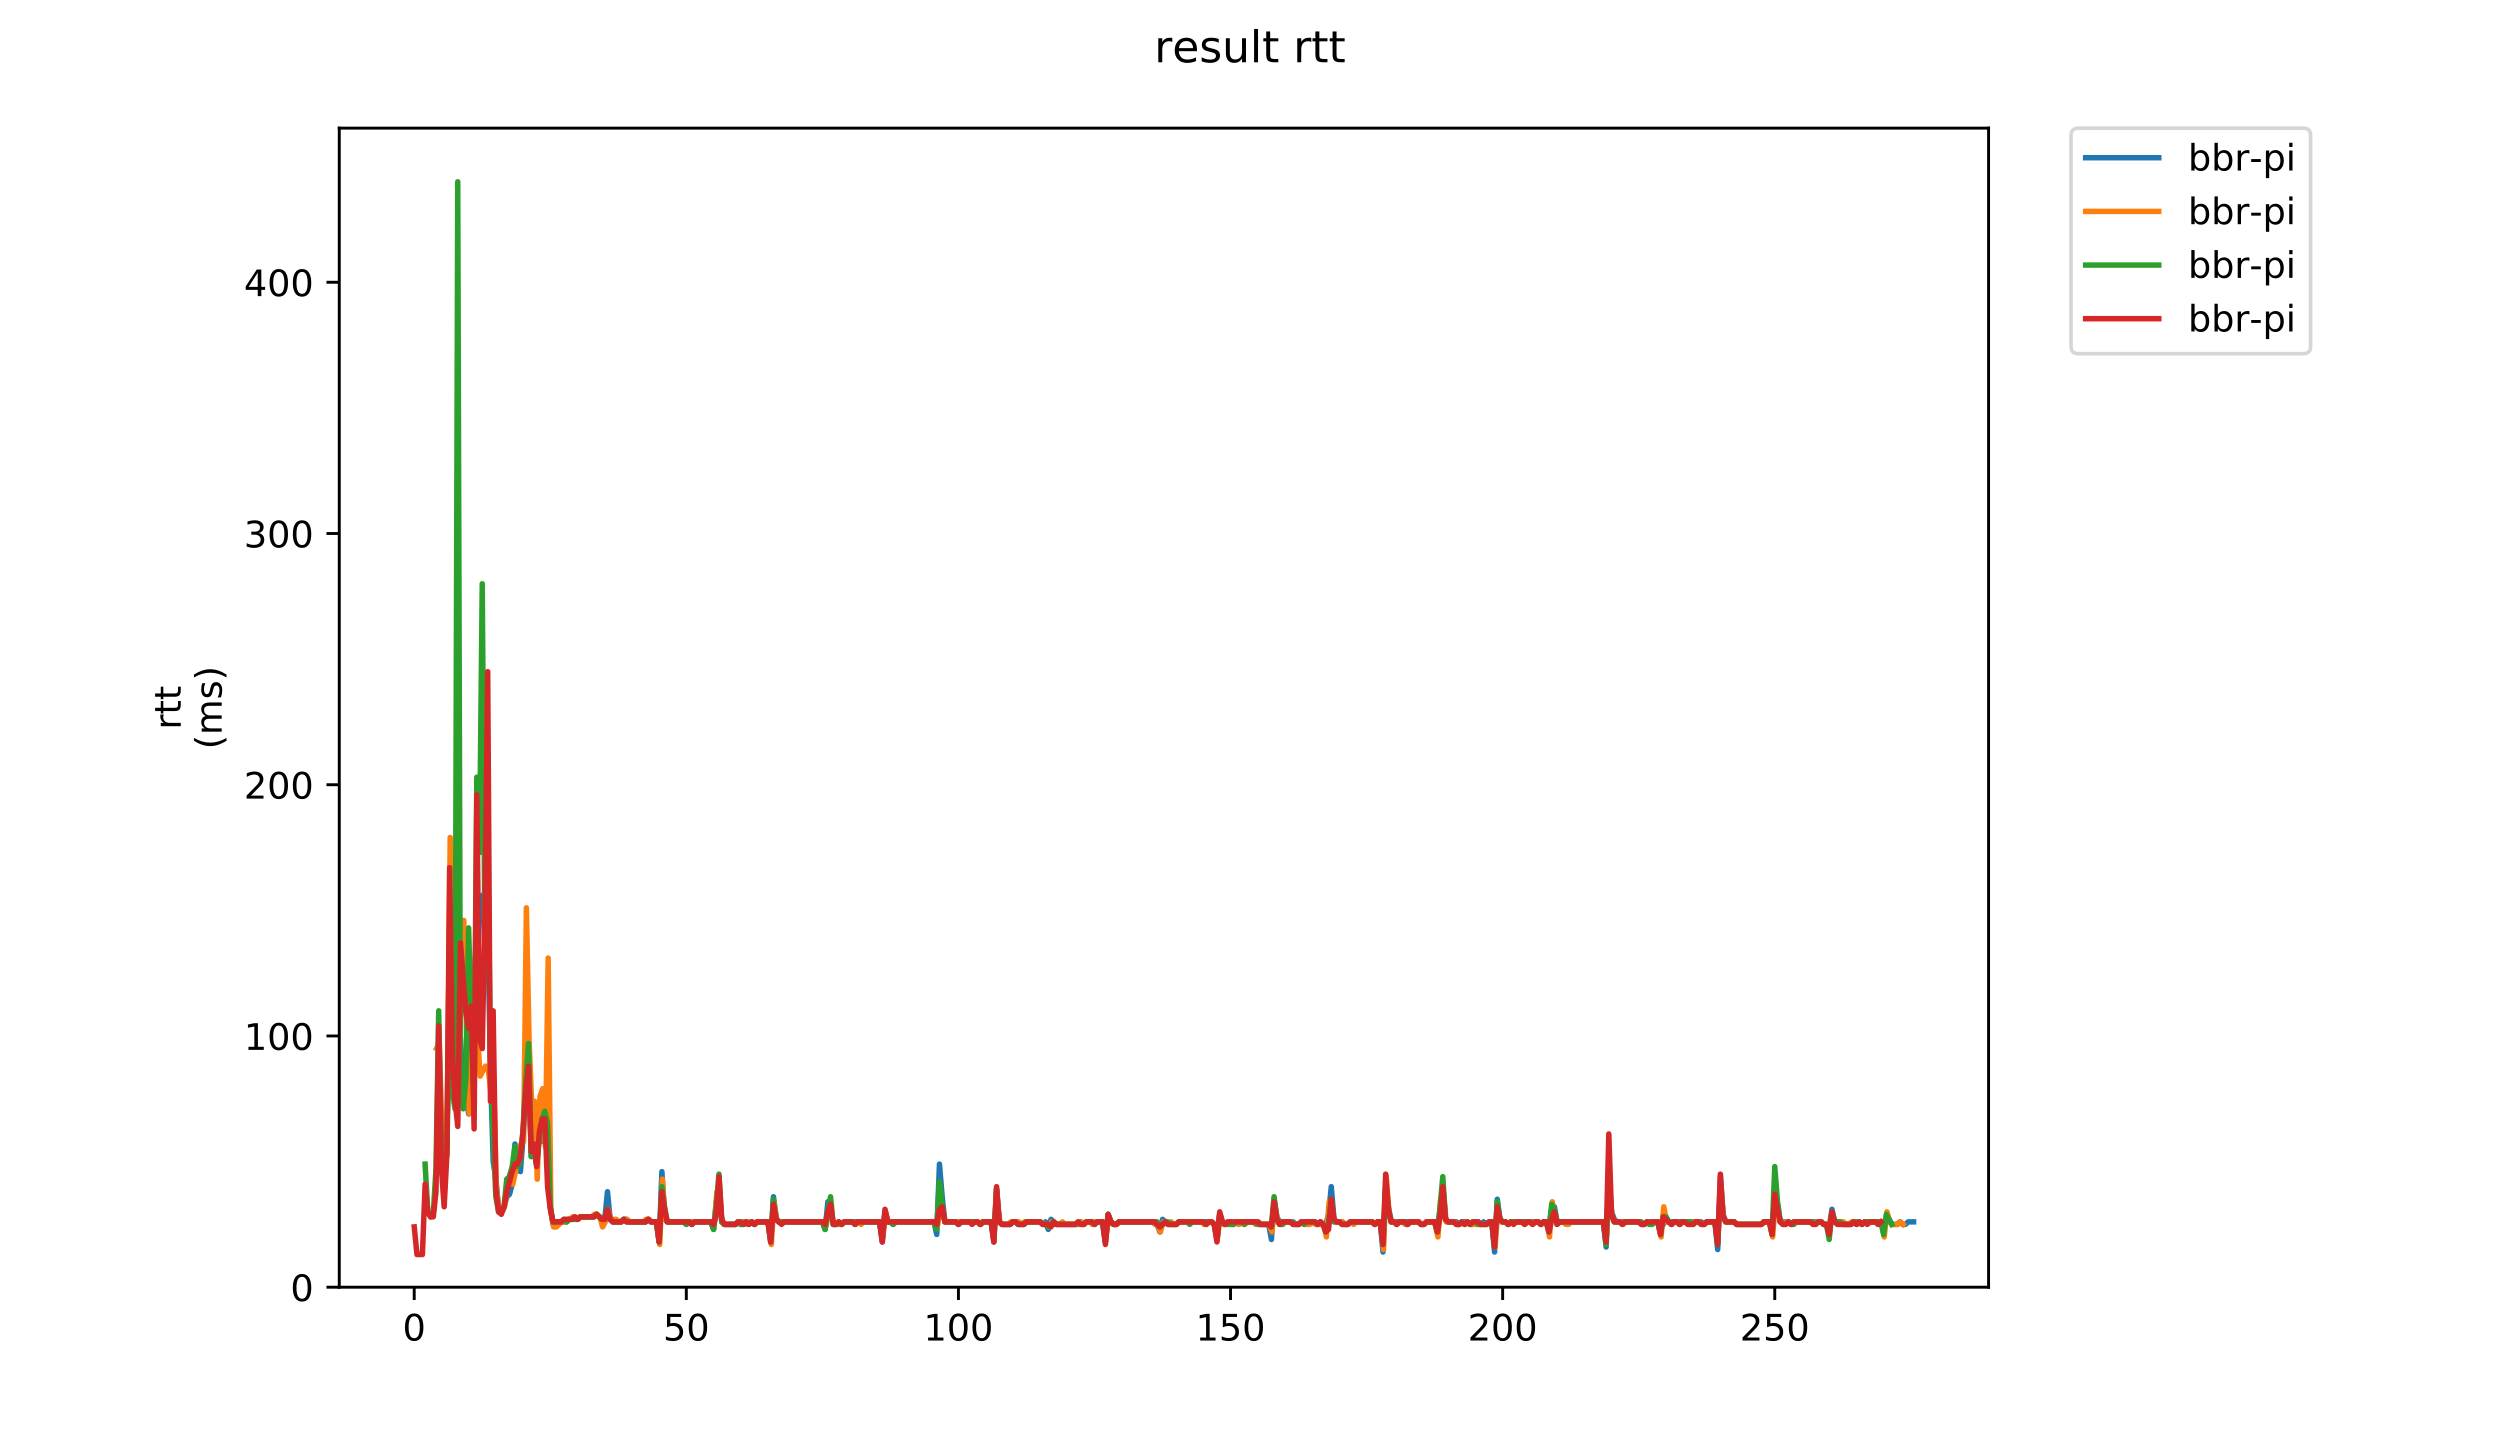 <?xml version="1.0" encoding="utf-8" standalone="no"?>
<!DOCTYPE svg PUBLIC "-//W3C//DTD SVG 1.1//EN"
  "http://www.w3.org/Graphics/SVG/1.1/DTD/svg11.dtd">
<!-- Created with matplotlib (https://matplotlib.org/) -->
<svg height="396pt" version="1.1" viewBox="0 0 684 396" width="684pt" xmlns="http://www.w3.org/2000/svg" xmlns:xlink="http://www.w3.org/1999/xlink">
 <defs>
  <style type="text/css">
*{stroke-linecap:butt;stroke-linejoin:round;}
  </style>
 </defs>
 <g id="figure_1">
  <g id="patch_1">
   <path d="M 0 396 
L 684 396 
L 684 0 
L 0 0 
z
" style="fill:#ffffff;"/>
  </g>
  <g id="axes_1">
   <g id="patch_2">
    <path d="M 92.824 352.174 
L 544.074 352.174 
L 544.074 35.062 
L 92.824 35.062 
z
" style="fill:#ffffff;"/>
   </g>
   <g id="matplotlib.axis_1">
    <g id="xtick_1">
     <g id="line2d_1">
      <defs>
       <path d="M 0 0 
L 0 3.5 
" id="m77e97abeed" style="stroke:#000000;stroke-width:0.8;"/>
      </defs>
      <g>
       <use style="stroke:#000000;stroke-width:0.8;" x="113.326" xlink:href="#m77e97abeed" y="352.174"/>
      </g>
     </g>
     <g id="text_1">
      <!-- 0 -->
      <defs>
       <path d="M 31.781 66.406 
Q 24.172 66.406 20.328 58.906 
Q 16.5 51.422 16.5 36.375 
Q 16.5 21.391 20.328 13.891 
Q 24.172 6.391 31.781 6.391 
Q 39.453 6.391 43.281 13.891 
Q 47.125 21.391 47.125 36.375 
Q 47.125 51.422 43.281 58.906 
Q 39.453 66.406 31.781 66.406 
z
M 31.781 74.219 
Q 44.047 74.219 50.516 64.516 
Q 56.984 54.828 56.984 36.375 
Q 56.984 17.969 50.516 8.266 
Q 44.047 -1.422 31.781 -1.422 
Q 19.531 -1.422 13.062 8.266 
Q 6.594 17.969 6.594 36.375 
Q 6.594 54.828 13.062 64.516 
Q 19.531 74.219 31.781 74.219 
z
" id="DejaVuSans-48"/>
      </defs>
      <g transform="translate(110.145 366.773)scale(0.1 -0.1)">
       <use xlink:href="#DejaVuSans-48"/>
      </g>
     </g>
    </g>
    <g id="xtick_2">
     <g id="line2d_2">
      <g>
       <use style="stroke:#000000;stroke-width:0.8;" x="187.776" xlink:href="#m77e97abeed" y="352.174"/>
      </g>
     </g>
     <g id="text_2">
      <!-- 50 -->
      <defs>
       <path d="M 10.797 72.906 
L 49.516 72.906 
L 49.516 64.594 
L 19.828 64.594 
L 19.828 46.734 
Q 21.969 47.469 24.109 47.828 
Q 26.266 48.188 28.422 48.188 
Q 40.625 48.188 47.75 41.5 
Q 54.891 34.812 54.891 23.391 
Q 54.891 11.625 47.562 5.094 
Q 40.234 -1.422 26.906 -1.422 
Q 22.312 -1.422 17.547 -0.641 
Q 12.797 0.141 7.719 1.703 
L 7.719 11.625 
Q 12.109 9.234 16.797 8.062 
Q 21.484 6.891 26.703 6.891 
Q 35.156 6.891 40.078 11.328 
Q 45.016 15.766 45.016 23.391 
Q 45.016 31 40.078 35.438 
Q 35.156 39.891 26.703 39.891 
Q 22.75 39.891 18.812 39.016 
Q 14.891 38.141 10.797 36.281 
z
" id="DejaVuSans-53"/>
      </defs>
      <g transform="translate(181.414 366.773)scale(0.1 -0.1)">
       <use xlink:href="#DejaVuSans-53"/>
       <use x="63.623" xlink:href="#DejaVuSans-48"/>
      </g>
     </g>
    </g>
    <g id="xtick_3">
     <g id="line2d_3">
      <g>
       <use style="stroke:#000000;stroke-width:0.8;" x="262.226" xlink:href="#m77e97abeed" y="352.174"/>
      </g>
     </g>
     <g id="text_3">
      <!-- 100 -->
      <defs>
       <path d="M 12.406 8.297 
L 28.516 8.297 
L 28.516 63.922 
L 10.984 60.406 
L 10.984 69.391 
L 28.422 72.906 
L 38.281 72.906 
L 38.281 8.297 
L 54.391 8.297 
L 54.391 0 
L 12.406 0 
z
" id="DejaVuSans-49"/>
      </defs>
      <g transform="translate(252.682 366.773)scale(0.1 -0.1)">
       <use xlink:href="#DejaVuSans-49"/>
       <use x="63.623" xlink:href="#DejaVuSans-48"/>
       <use x="127.246" xlink:href="#DejaVuSans-48"/>
      </g>
     </g>
    </g>
    <g id="xtick_4">
     <g id="line2d_4">
      <g>
       <use style="stroke:#000000;stroke-width:0.8;" x="336.676" xlink:href="#m77e97abeed" y="352.174"/>
      </g>
     </g>
     <g id="text_4">
      <!-- 150 -->
      <g transform="translate(327.132 366.773)scale(0.1 -0.1)">
       <use xlink:href="#DejaVuSans-49"/>
       <use x="63.623" xlink:href="#DejaVuSans-53"/>
       <use x="127.246" xlink:href="#DejaVuSans-48"/>
      </g>
     </g>
    </g>
    <g id="xtick_5">
     <g id="line2d_5">
      <g>
       <use style="stroke:#000000;stroke-width:0.8;" x="411.125" xlink:href="#m77e97abeed" y="352.174"/>
      </g>
     </g>
     <g id="text_5">
      <!-- 200 -->
      <defs>
       <path d="M 19.188 8.297 
L 53.609 8.297 
L 53.609 0 
L 7.328 0 
L 7.328 8.297 
Q 12.938 14.109 22.625 23.891 
Q 32.328 33.688 34.812 36.531 
Q 39.547 41.844 41.422 45.531 
Q 43.312 49.219 43.312 52.781 
Q 43.312 58.594 39.234 62.25 
Q 35.156 65.922 28.609 65.922 
Q 23.969 65.922 18.812 64.312 
Q 13.672 62.703 7.812 59.422 
L 7.812 69.391 
Q 13.766 71.781 18.938 73 
Q 24.125 74.219 28.422 74.219 
Q 39.75 74.219 46.484 68.547 
Q 53.219 62.891 53.219 53.422 
Q 53.219 48.922 51.531 44.891 
Q 49.859 40.875 45.406 35.406 
Q 44.188 33.984 37.641 27.219 
Q 31.109 20.453 19.188 8.297 
z
" id="DejaVuSans-50"/>
      </defs>
      <g transform="translate(401.582 366.773)scale(0.1 -0.1)">
       <use xlink:href="#DejaVuSans-50"/>
       <use x="63.623" xlink:href="#DejaVuSans-48"/>
       <use x="127.246" xlink:href="#DejaVuSans-48"/>
      </g>
     </g>
    </g>
    <g id="xtick_6">
     <g id="line2d_6">
      <g>
       <use style="stroke:#000000;stroke-width:0.8;" x="485.575" xlink:href="#m77e97abeed" y="352.174"/>
      </g>
     </g>
     <g id="text_6">
      <!-- 250 -->
      <g transform="translate(476.032 366.773)scale(0.1 -0.1)">
       <use xlink:href="#DejaVuSans-50"/>
       <use x="63.623" xlink:href="#DejaVuSans-53"/>
       <use x="127.246" xlink:href="#DejaVuSans-48"/>
      </g>
     </g>
    </g>
   </g>
   <g id="matplotlib.axis_2">
    <g id="ytick_1">
     <g id="line2d_7">
      <defs>
       <path d="M 0 0 
L -3.5 0 
" id="mb97846fc88" style="stroke:#000000;stroke-width:0.8;"/>
      </defs>
      <g>
       <use style="stroke:#000000;stroke-width:0.8;" x="92.824" xlink:href="#mb97846fc88" y="352.174"/>
      </g>
     </g>
     <g id="text_7">
      <!-- 0 -->
      <g transform="translate(79.461 355.973)scale(0.1 -0.1)">
       <use xlink:href="#DejaVuSans-48"/>
      </g>
     </g>
    </g>
    <g id="ytick_2">
     <g id="line2d_8">
      <g>
       <use style="stroke:#000000;stroke-width:0.8;" x="92.824" xlink:href="#mb97846fc88" y="283.439"/>
      </g>
     </g>
     <g id="text_8">
      <!-- 100 -->
      <g transform="translate(66.736 287.238)scale(0.1 -0.1)">
       <use xlink:href="#DejaVuSans-49"/>
       <use x="63.623" xlink:href="#DejaVuSans-48"/>
       <use x="127.246" xlink:href="#DejaVuSans-48"/>
      </g>
     </g>
    </g>
    <g id="ytick_3">
     <g id="line2d_9">
      <g>
       <use style="stroke:#000000;stroke-width:0.8;" x="92.824" xlink:href="#mb97846fc88" y="214.703"/>
      </g>
     </g>
     <g id="text_9">
      <!-- 200 -->
      <g transform="translate(66.736 218.502)scale(0.1 -0.1)">
       <use xlink:href="#DejaVuSans-50"/>
       <use x="63.623" xlink:href="#DejaVuSans-48"/>
       <use x="127.246" xlink:href="#DejaVuSans-48"/>
      </g>
     </g>
    </g>
    <g id="ytick_4">
     <g id="line2d_10">
      <g>
       <use style="stroke:#000000;stroke-width:0.8;" x="92.824" xlink:href="#mb97846fc88" y="145.967"/>
      </g>
     </g>
     <g id="text_10">
      <!-- 300 -->
      <defs>
       <path d="M 40.578 39.312 
Q 47.656 37.797 51.625 33 
Q 55.609 28.219 55.609 21.188 
Q 55.609 10.406 48.188 4.484 
Q 40.766 -1.422 27.094 -1.422 
Q 22.516 -1.422 17.656 -0.516 
Q 12.797 0.391 7.625 2.203 
L 7.625 11.719 
Q 11.719 9.328 16.594 8.109 
Q 21.484 6.891 26.812 6.891 
Q 36.078 6.891 40.938 10.547 
Q 45.797 14.203 45.797 21.188 
Q 45.797 27.641 41.281 31.266 
Q 36.766 34.906 28.719 34.906 
L 20.219 34.906 
L 20.219 43.016 
L 29.109 43.016 
Q 36.375 43.016 40.234 45.922 
Q 44.094 48.828 44.094 54.297 
Q 44.094 59.906 40.109 62.906 
Q 36.141 65.922 28.719 65.922 
Q 24.656 65.922 20.016 65.031 
Q 15.375 64.156 9.812 62.312 
L 9.812 71.094 
Q 15.438 72.656 20.344 73.438 
Q 25.25 74.219 29.594 74.219 
Q 40.828 74.219 47.359 69.109 
Q 53.906 64.016 53.906 55.328 
Q 53.906 49.266 50.438 45.094 
Q 46.969 40.922 40.578 39.312 
z
" id="DejaVuSans-51"/>
      </defs>
      <g transform="translate(66.736 149.767)scale(0.1 -0.1)">
       <use xlink:href="#DejaVuSans-51"/>
       <use x="63.623" xlink:href="#DejaVuSans-48"/>
       <use x="127.246" xlink:href="#DejaVuSans-48"/>
      </g>
     </g>
    </g>
    <g id="ytick_5">
     <g id="line2d_11">
      <g>
       <use style="stroke:#000000;stroke-width:0.8;" x="92.824" xlink:href="#mb97846fc88" y="77.232"/>
      </g>
     </g>
     <g id="text_11">
      <!-- 400 -->
      <defs>
       <path d="M 37.797 64.312 
L 12.891 25.391 
L 37.797 25.391 
z
M 35.203 72.906 
L 47.609 72.906 
L 47.609 25.391 
L 58.016 25.391 
L 58.016 17.188 
L 47.609 17.188 
L 47.609 0 
L 37.797 0 
L 37.797 17.188 
L 4.891 17.188 
L 4.891 26.703 
z
" id="DejaVuSans-52"/>
      </defs>
      <g transform="translate(66.736 81.031)scale(0.1 -0.1)">
       <use xlink:href="#DejaVuSans-52"/>
       <use x="63.623" xlink:href="#DejaVuSans-48"/>
       <use x="127.246" xlink:href="#DejaVuSans-48"/>
      </g>
     </g>
    </g>
    <g id="text_12">
     <!-- rtt -->
     <defs>
      <path d="M 41.109 46.297 
Q 39.594 47.172 37.812 47.578 
Q 36.031 48 33.891 48 
Q 26.266 48 22.188 43.047 
Q 18.109 38.094 18.109 28.812 
L 18.109 0 
L 9.078 0 
L 9.078 54.688 
L 18.109 54.688 
L 18.109 46.188 
Q 20.953 51.172 25.484 53.578 
Q 30.031 56 36.531 56 
Q 37.453 56 38.578 55.875 
Q 39.703 55.766 41.062 55.516 
z
" id="DejaVuSans-114"/>
      <path d="M 18.312 70.219 
L 18.312 54.688 
L 36.812 54.688 
L 36.812 47.703 
L 18.312 47.703 
L 18.312 18.016 
Q 18.312 11.328 20.141 9.422 
Q 21.969 7.516 27.594 7.516 
L 36.812 7.516 
L 36.812 0 
L 27.594 0 
Q 17.188 0 13.234 3.875 
Q 9.281 7.766 9.281 18.016 
L 9.281 47.703 
L 2.688 47.703 
L 2.688 54.688 
L 9.281 54.688 
L 9.281 70.219 
z
" id="DejaVuSans-116"/>
     </defs>
     <g transform="translate(49.459 199.594)rotate(-90)scale(0.1 -0.1)">
      <use xlink:href="#DejaVuSans-114"/>
      <use x="41.113" xlink:href="#DejaVuSans-116"/>
      <use x="80.322" xlink:href="#DejaVuSans-116"/>
     </g>
     <!-- (ms) -->
     <defs>
      <path d="M 31 75.875 
Q 24.469 64.656 21.281 53.656 
Q 18.109 42.672 18.109 31.391 
Q 18.109 20.125 21.312 9.062 
Q 24.516 -2 31 -13.188 
L 23.188 -13.188 
Q 15.875 -1.703 12.234 9.375 
Q 8.594 20.453 8.594 31.391 
Q 8.594 42.281 12.203 53.312 
Q 15.828 64.359 23.188 75.875 
z
" id="DejaVuSans-40"/>
      <path d="M 52 44.188 
Q 55.375 50.25 60.062 53.125 
Q 64.75 56 71.094 56 
Q 79.641 56 84.281 50.016 
Q 88.922 44.047 88.922 33.016 
L 88.922 0 
L 79.891 0 
L 79.891 32.719 
Q 79.891 40.578 77.094 44.375 
Q 74.312 48.188 68.609 48.188 
Q 61.625 48.188 57.562 43.547 
Q 53.516 38.922 53.516 30.906 
L 53.516 0 
L 44.484 0 
L 44.484 32.719 
Q 44.484 40.625 41.703 44.406 
Q 38.922 48.188 33.109 48.188 
Q 26.219 48.188 22.156 43.531 
Q 18.109 38.875 18.109 30.906 
L 18.109 0 
L 9.078 0 
L 9.078 54.688 
L 18.109 54.688 
L 18.109 46.188 
Q 21.188 51.219 25.484 53.609 
Q 29.781 56 35.688 56 
Q 41.656 56 45.828 52.969 
Q 50 49.953 52 44.188 
z
" id="DejaVuSans-109"/>
      <path d="M 44.281 53.078 
L 44.281 44.578 
Q 40.484 46.531 36.375 47.5 
Q 32.281 48.484 27.875 48.484 
Q 21.188 48.484 17.844 46.438 
Q 14.5 44.391 14.5 40.281 
Q 14.5 37.156 16.891 35.375 
Q 19.281 33.594 26.516 31.984 
L 29.594 31.297 
Q 39.156 29.25 43.188 25.516 
Q 47.219 21.781 47.219 15.094 
Q 47.219 7.469 41.188 3.016 
Q 35.156 -1.422 24.609 -1.422 
Q 20.219 -1.422 15.453 -0.562 
Q 10.688 0.297 5.422 2 
L 5.422 11.281 
Q 10.406 8.688 15.234 7.391 
Q 20.062 6.109 24.812 6.109 
Q 31.156 6.109 34.562 8.281 
Q 37.984 10.453 37.984 14.406 
Q 37.984 18.062 35.516 20.016 
Q 33.062 21.969 24.703 23.781 
L 21.578 24.516 
Q 13.234 26.266 9.516 29.906 
Q 5.812 33.547 5.812 39.891 
Q 5.812 47.609 11.281 51.797 
Q 16.75 56 26.812 56 
Q 31.781 56 36.172 55.266 
Q 40.578 54.547 44.281 53.078 
z
" id="DejaVuSans-115"/>
      <path d="M 8.016 75.875 
L 15.828 75.875 
Q 23.141 64.359 26.781 53.312 
Q 30.422 42.281 30.422 31.391 
Q 30.422 20.453 26.781 9.375 
Q 23.141 -1.703 15.828 -13.188 
L 8.016 -13.188 
Q 14.5 -2 17.703 9.062 
Q 20.906 20.125 20.906 31.391 
Q 20.906 42.672 17.703 53.656 
Q 14.5 64.656 8.016 75.875 
z
" id="DejaVuSans-41"/>
     </defs>
     <g transform="translate(60.657 204.995)rotate(-90)scale(0.1 -0.1)">
      <use xlink:href="#DejaVuSans-40"/>
      <use x="39.014" xlink:href="#DejaVuSans-109"/>
      <use x="136.426" xlink:href="#DejaVuSans-115"/>
      <use x="188.525" xlink:href="#DejaVuSans-41"/>
     </g>
    </g>
   </g>
   <g id="line2d_12">
    <path clip-path="url(#p103bdc2af2)" d="M 122.278 313.682 
L 123.023 252.508 
L 123.767 291.687 
L 124.512 301.997 
L 125.256 294.436 
L 126.001 284.126 
L 126.745 298.56 
L 127.49 299.935 
L 128.234 304.747 
L 128.979 294.436 
L 129.723 269.691 
L 130.468 253.195 
L 131.212 251.133 
L 131.957 244.947 
L 132.701 259.381 
L 133.446 253.195 
L 134.19 293.062 
L 134.935 317.806 
L 135.679 322.618 
L 136.424 330.866 
L 137.168 331.553 
L 137.913 330.179 
L 138.657 327.429 
L 139.402 326.742 
L 140.146 323.993 
L 140.891 312.995 
L 141.635 317.806 
L 142.38 320.556 
L 143.124 310.933 
L 143.869 293.749 
L 144.613 290.999 
L 145.358 316.432 
L 146.102 314.37 
L 146.847 319.181 
L 147.591 304.747 
L 148.336 312.308 
L 149.08 308.183 
L 149.825 315.057 
L 150.569 330.179 
L 151.314 334.99 
L 152.058 334.99 
L 152.803 334.303 
L 155.036 334.303 
L 155.781 333.616 
L 158.014 333.616 
L 158.759 332.928 
L 162.481 332.928 
L 163.226 332.241 
L 164.715 333.616 
L 165.459 333.616 
L 166.204 326.055 
L 166.948 333.616 
L 167.693 334.303 
L 169.926 334.303 
L 170.671 333.616 
L 171.415 333.616 
L 172.16 334.303 
L 176.627 334.303 
L 177.371 333.616 
L 178.116 334.303 
L 179.605 334.303 
L 180.349 339.802 
L 181.094 320.556 
L 181.838 333.616 
L 182.583 334.303 
L 187.049 334.303 
L 187.794 334.99 
L 188.538 334.303 
L 189.283 334.99 
L 190.027 334.303 
L 194.494 334.303 
L 195.239 336.365 
L 195.983 328.804 
L 196.728 325.367 
L 197.472 334.303 
L 198.217 334.99 
L 201.195 334.99 
L 201.939 334.303 
L 202.684 334.99 
L 203.428 334.303 
L 204.173 334.303 
L 204.917 334.99 
L 205.662 334.303 
L 206.406 334.99 
L 207.151 334.303 
L 210.129 334.303 
L 210.873 339.802 
L 211.618 327.429 
L 212.362 333.616 
L 213.107 334.303 
L 225.019 334.303 
L 225.763 336.365 
L 226.508 328.804 
L 227.252 331.553 
L 227.997 334.99 
L 228.741 334.99 
L 229.486 334.303 
L 230.23 334.99 
L 230.975 334.303 
L 240.653 334.303 
L 241.398 339.802 
L 242.142 331.553 
L 242.887 334.303 
L 243.631 334.303 
L 244.376 334.99 
L 245.12 334.303 
L 255.543 334.303 
L 256.288 337.74 
L 257.032 318.494 
L 257.777 327.429 
L 258.521 334.303 
L 261.499 334.303 
L 262.244 334.99 
L 262.988 334.303 
L 267.455 334.303 
L 268.2 334.99 
L 268.944 334.303 
L 271.178 334.303 
L 271.922 339.802 
L 272.667 325.367 
L 273.411 334.303 
L 274.156 334.99 
L 276.389 334.99 
L 277.134 334.303 
L 277.878 334.303 
L 278.623 334.99 
L 280.112 334.99 
L 280.856 334.303 
L 284.579 334.303 
L 285.323 334.99 
L 286.068 334.303 
L 286.812 336.365 
L 287.557 333.616 
L 289.046 334.99 
L 295.002 334.99 
L 295.746 334.303 
L 296.491 334.99 
L 297.235 334.303 
L 298.724 334.303 
L 299.469 334.99 
L 300.213 334.303 
L 300.958 334.303 
L 301.702 334.99 
L 302.447 339.802 
L 303.191 332.241 
L 303.936 334.303 
L 304.68 334.99 
L 305.425 334.99 
L 306.169 334.303 
L 315.848 334.303 
L 316.592 334.99 
L 317.337 337.052 
L 318.081 333.616 
L 319.57 334.99 
L 321.804 334.99 
L 322.548 334.303 
L 331.482 334.303 
L 332.227 334.99 
L 332.971 339.114 
L 333.716 332.241 
L 334.46 334.303 
L 335.205 334.99 
L 335.949 334.303 
L 336.694 334.303 
L 337.438 334.99 
L 338.183 334.303 
L 338.927 334.99 
L 339.672 334.303 
L 343.394 334.303 
L 344.139 334.99 
L 347.117 334.99 
L 347.861 339.114 
L 348.606 328.117 
L 349.35 332.928 
L 350.095 334.303 
L 353.817 334.303 
L 354.562 334.99 
L 355.306 334.99 
L 356.051 334.303 
L 359.773 334.303 
L 360.518 334.99 
L 361.262 334.303 
L 362.007 334.99 
L 362.751 334.99 
L 363.495 332.241 
L 364.24 324.68 
L 364.984 333.616 
L 365.729 334.303 
L 367.218 334.303 
L 367.962 334.99 
L 368.707 334.99 
L 369.451 334.303 
L 375.407 334.303 
L 376.152 334.99 
L 376.896 334.303 
L 377.641 334.303 
L 378.385 342.551 
L 379.13 324.68 
L 379.874 330.179 
L 380.619 334.303 
L 388.064 334.303 
L 388.808 334.99 
L 389.553 334.99 
L 390.297 334.303 
L 392.531 334.303 
L 393.275 334.99 
L 394.02 331.553 
L 394.764 327.429 
L 395.509 333.616 
L 396.253 334.303 
L 398.487 334.303 
L 399.231 334.99 
L 399.976 334.303 
L 401.465 334.303 
L 402.209 334.99 
L 402.954 334.99 
L 403.698 334.303 
L 404.443 334.303 
L 405.187 334.99 
L 405.932 334.303 
L 406.676 334.99 
L 407.421 334.303 
L 408.165 334.303 
L 408.91 342.551 
L 409.654 328.117 
L 410.399 333.616 
L 411.143 334.303 
L 411.888 334.303 
L 412.632 334.99 
L 413.377 334.303 
L 420.822 334.303 
L 421.566 334.99 
L 422.311 334.303 
L 423.055 334.303 
L 423.8 335.678 
L 424.544 330.866 
L 425.289 330.179 
L 426.033 334.303 
L 438.69 334.303 
L 439.434 341.176 
L 440.179 323.305 
L 440.923 331.553 
L 441.668 333.616 
L 442.412 334.303 
L 448.368 334.303 
L 449.113 334.99 
L 449.857 334.99 
L 450.602 334.303 
L 451.346 334.99 
L 452.091 334.303 
L 453.58 334.303 
L 454.324 335.678 
L 455.069 334.99 
L 455.813 332.928 
L 456.558 334.303 
L 465.492 334.303 
L 466.236 334.99 
L 466.981 334.303 
L 469.214 334.303 
L 469.959 341.864 
L 470.703 321.931 
L 471.448 332.241 
L 472.192 334.303 
L 474.426 334.303 
L 475.17 334.99 
L 481.871 334.99 
L 482.615 334.303 
L 484.104 334.303 
L 484.849 335.678 
L 485.593 327.429 
L 486.338 329.491 
L 487.082 334.303 
L 489.316 334.303 
L 490.06 334.99 
L 490.805 334.303 
L 498.25 334.303 
L 498.994 334.99 
L 499.739 334.99 
L 500.483 335.678 
L 501.228 330.866 
L 501.972 334.303 
L 503.461 334.303 
L 504.206 334.99 
L 506.439 334.99 
L 507.184 334.303 
L 508.673 334.303 
L 509.417 334.99 
L 510.162 334.303 
L 513.14 334.303 
L 513.884 334.99 
L 514.629 334.303 
L 515.373 336.365 
L 516.118 333.616 
L 516.862 333.616 
L 517.607 334.99 
L 519.096 334.99 
L 519.84 334.303 
L 520.585 334.99 
L 521.329 334.99 
L 522.074 334.303 
L 523.563 334.303 
L 523.563 334.303 
" style="fill:none;stroke:#1f77b4;stroke-linecap:square;stroke-width:1.5;"/>
   </g>
   <g id="line2d_13">
    <path clip-path="url(#p103bdc2af2)" d="M 119.449 286.875 
L 120.194 285.501 
L 120.938 309.558 
L 121.683 325.367 
L 122.427 302.685 
L 123.172 229.137 
L 123.916 282.064 
L 124.661 296.498 
L 125.405 290.999 
L 126.15 262.818 
L 126.894 251.82 
L 127.639 282.751 
L 128.383 304.747 
L 129.128 290.312 
L 129.872 286.188 
L 130.617 282.751 
L 131.361 294.436 
L 132.85 291.687 
L 133.595 292.374 
L 134.339 299.248 
L 135.084 296.498 
L 135.828 325.367 
L 136.573 331.553 
L 137.317 331.553 
L 138.062 330.179 
L 138.806 323.993 
L 139.551 321.243 
L 140.295 323.993 
L 141.784 317.119 
L 142.529 312.995 
L 143.273 312.308 
L 144.018 248.383 
L 144.762 284.813 
L 145.507 302.685 
L 146.251 301.31 
L 146.996 322.618 
L 147.74 299.935 
L 148.485 297.873 
L 149.229 313.682 
L 149.974 262.131 
L 150.718 331.553 
L 151.462 335.678 
L 152.207 335.678 
L 153.696 334.303 
L 154.44 334.303 
L 155.185 333.616 
L 155.929 333.616 
L 156.674 332.928 
L 157.418 332.928 
L 158.163 333.616 
L 158.907 332.928 
L 161.885 332.928 
L 162.63 332.241 
L 163.374 332.241 
L 164.119 332.928 
L 164.863 335.678 
L 165.608 334.303 
L 166.352 330.866 
L 167.097 333.616 
L 168.586 333.616 
L 169.33 334.303 
L 170.075 334.303 
L 170.819 333.616 
L 171.564 333.616 
L 172.308 334.303 
L 176.031 334.303 
L 176.775 333.616 
L 177.52 333.616 
L 178.264 334.303 
L 179.753 334.303 
L 180.498 340.489 
L 181.242 322.618 
L 181.987 333.616 
L 182.731 334.303 
L 194.643 334.303 
L 195.388 335.678 
L 196.132 326.055 
L 196.877 328.804 
L 197.621 334.303 
L 198.366 334.99 
L 201.344 334.99 
L 202.088 334.303 
L 202.833 334.99 
L 203.577 334.303 
L 204.322 334.99 
L 205.066 334.303 
L 205.811 334.303 
L 206.555 334.99 
L 207.3 334.303 
L 210.278 334.303 
L 211.022 340.489 
L 211.767 328.804 
L 212.511 333.616 
L 213.256 334.303 
L 225.168 334.303 
L 225.912 335.678 
L 226.657 332.241 
L 227.401 332.241 
L 228.146 334.99 
L 230.379 334.99 
L 231.124 334.303 
L 233.357 334.303 
L 234.102 334.99 
L 234.846 334.303 
L 235.591 334.99 
L 236.335 334.303 
L 240.802 334.303 
L 241.547 338.427 
L 242.291 331.553 
L 243.036 334.303 
L 255.692 334.303 
L 256.437 335.678 
L 257.181 331.553 
L 257.926 332.241 
L 258.67 334.303 
L 267.604 334.303 
L 268.349 334.99 
L 269.093 334.303 
L 271.327 334.303 
L 272.071 334.99 
L 272.816 328.804 
L 273.56 334.303 
L 274.305 334.99 
L 275.794 334.99 
L 276.538 334.303 
L 278.772 334.303 
L 279.516 334.99 
L 280.261 334.303 
L 284.728 334.303 
L 285.472 334.99 
L 286.217 334.99 
L 286.961 335.678 
L 287.706 334.303 
L 288.45 334.99 
L 289.939 334.99 
L 290.684 334.303 
L 291.428 334.99 
L 295.151 334.99 
L 295.895 334.303 
L 296.64 334.99 
L 297.384 334.303 
L 298.129 334.303 
L 298.873 334.99 
L 299.618 334.303 
L 301.107 334.303 
L 301.851 334.99 
L 302.596 338.427 
L 303.34 332.928 
L 304.085 334.303 
L 304.829 334.99 
L 305.574 334.99 
L 306.318 334.303 
L 315.252 334.303 
L 315.997 334.99 
L 316.741 334.99 
L 317.486 337.052 
L 318.23 334.303 
L 318.975 334.303 
L 319.719 334.99 
L 320.464 334.303 
L 321.208 334.99 
L 321.953 334.99 
L 322.697 334.303 
L 328.653 334.303 
L 329.397 334.99 
L 330.142 334.99 
L 330.886 334.303 
L 331.631 334.303 
L 332.375 334.99 
L 333.12 338.427 
L 333.864 332.928 
L 334.609 334.99 
L 335.353 334.99 
L 336.098 334.303 
L 336.842 334.99 
L 337.587 334.99 
L 338.331 334.303 
L 339.076 334.99 
L 339.82 334.303 
L 340.565 334.99 
L 341.309 334.303 
L 342.798 334.303 
L 343.543 334.99 
L 344.287 334.303 
L 345.032 334.99 
L 347.265 334.99 
L 348.01 337.052 
L 348.754 329.491 
L 349.499 333.616 
L 350.243 334.99 
L 350.988 334.99 
L 351.732 334.303 
L 353.221 334.303 
L 353.966 334.99 
L 355.455 334.99 
L 356.199 334.303 
L 356.944 334.99 
L 358.433 334.99 
L 359.177 334.303 
L 359.922 334.99 
L 362.155 334.99 
L 362.9 338.427 
L 363.644 328.804 
L 365.133 334.303 
L 367.367 334.303 
L 368.111 334.99 
L 368.856 334.99 
L 369.6 334.303 
L 370.345 334.99 
L 371.089 334.303 
L 375.556 334.303 
L 376.301 334.99 
L 377.045 334.303 
L 377.79 334.303 
L 378.534 341.864 
L 379.279 321.931 
L 380.023 331.553 
L 380.768 334.303 
L 381.512 334.303 
L 382.257 334.99 
L 383.001 334.303 
L 383.746 334.303 
L 384.49 334.99 
L 385.235 334.99 
L 385.979 334.303 
L 388.213 334.303 
L 388.957 334.99 
L 389.702 334.99 
L 390.446 334.303 
L 391.935 334.303 
L 392.68 334.99 
L 393.424 338.427 
L 394.169 328.117 
L 394.913 326.055 
L 395.658 334.303 
L 397.891 334.303 
L 398.636 334.99 
L 399.38 334.99 
L 400.125 334.303 
L 400.869 334.99 
L 401.614 334.303 
L 402.358 334.99 
L 406.825 334.99 
L 407.57 334.303 
L 408.314 334.303 
L 409.059 341.176 
L 409.803 330.866 
L 410.548 334.303 
L 412.037 334.303 
L 412.781 334.99 
L 413.526 334.303 
L 416.504 334.303 
L 417.248 334.99 
L 417.993 334.303 
L 420.971 334.303 
L 421.715 334.99 
L 422.46 334.303 
L 423.204 334.303 
L 423.949 338.427 
L 424.693 328.804 
L 425.438 332.928 
L 426.182 334.303 
L 427.671 334.303 
L 428.416 334.99 
L 429.16 334.99 
L 429.905 334.303 
L 438.839 334.303 
L 439.583 337.74 
L 440.328 324.68 
L 441.072 332.928 
L 441.817 334.303 
L 443.306 334.303 
L 444.05 334.99 
L 444.795 334.303 
L 448.517 334.303 
L 449.262 334.99 
L 450.006 334.99 
L 450.751 334.303 
L 451.495 334.99 
L 452.24 334.303 
L 453.729 334.303 
L 454.473 338.427 
L 455.218 330.179 
L 455.962 334.303 
L 456.707 334.303 
L 457.451 334.99 
L 458.196 334.303 
L 458.94 334.303 
L 459.685 334.99 
L 460.429 334.303 
L 461.918 334.303 
L 462.663 334.99 
L 463.407 334.303 
L 464.896 334.303 
L 465.641 334.99 
L 466.385 334.99 
L 467.13 334.303 
L 468.619 334.303 
L 469.363 334.99 
L 470.108 337.052 
L 470.852 325.367 
L 471.597 333.616 
L 472.341 334.303 
L 474.575 334.303 
L 475.319 334.99 
L 482.02 334.99 
L 482.764 334.303 
L 484.253 334.303 
L 484.998 338.427 
L 485.742 328.804 
L 486.487 332.241 
L 487.231 334.303 
L 487.976 334.99 
L 488.72 334.303 
L 489.465 334.303 
L 490.209 334.99 
L 490.954 334.303 
L 495.421 334.303 
L 496.165 334.99 
L 496.91 334.303 
L 498.399 334.303 
L 499.888 335.678 
L 500.632 334.303 
L 501.377 332.241 
L 502.121 334.303 
L 504.354 334.303 
L 505.099 334.99 
L 505.843 334.99 
L 506.588 334.303 
L 507.332 334.303 
L 508.077 334.99 
L 508.821 334.303 
L 509.566 334.99 
L 510.31 334.303 
L 514.777 334.303 
L 515.522 338.427 
L 516.266 331.553 
L 517.011 334.303 
L 517.755 334.99 
L 519.244 334.99 
L 519.989 334.303 
L 520.733 334.99 
L 520.733 334.99 
" style="fill:none;stroke:#ff7f0e;stroke-linecap:square;stroke-width:1.5;"/>
   </g>
   <g id="line2d_14">
    <path clip-path="url(#p103bdc2af2)" d="M 116.304 318.494 
L 117.049 331.553 
L 117.793 332.928 
L 118.538 332.241 
L 119.282 319.868 
L 120.027 276.565 
L 120.771 317.119 
L 121.516 321.931 
L 122.26 315.744 
L 123.005 275.19 
L 123.749 298.56 
L 124.494 303.372 
L 125.238 49.738 
L 125.983 296.498 
L 126.727 303.372 
L 127.472 295.124 
L 128.216 253.882 
L 128.961 281.377 
L 129.705 302.685 
L 130.45 212.641 
L 131.194 233.262 
L 131.939 159.715 
L 132.683 258.006 
L 133.428 228.45 
L 134.172 288.25 
L 134.917 310.245 
L 135.661 327.429 
L 136.406 331.553 
L 137.15 331.553 
L 137.895 330.179 
L 138.639 322.618 
L 139.384 321.931 
L 140.128 319.181 
L 140.873 313.682 
L 141.617 319.181 
L 142.362 317.806 
L 143.106 308.871 
L 143.851 295.811 
L 144.595 285.501 
L 145.34 316.432 
L 146.084 314.37 
L 146.829 318.494 
L 147.573 311.62 
L 148.318 306.121 
L 149.062 304.059 
L 149.807 307.496 
L 150.551 330.179 
L 151.296 334.303 
L 153.529 334.303 
L 154.274 333.616 
L 155.018 334.303 
L 155.763 333.616 
L 157.996 333.616 
L 158.741 332.928 
L 162.463 332.928 
L 163.208 332.241 
L 164.697 333.616 
L 165.441 332.928 
L 166.186 330.866 
L 166.93 333.616 
L 167.675 334.303 
L 169.908 334.303 
L 170.653 333.616 
L 171.397 334.303 
L 176.609 334.303 
L 177.353 333.616 
L 178.098 334.303 
L 179.587 334.303 
L 180.331 339.802 
L 181.076 324.68 
L 181.82 330.179 
L 182.565 334.303 
L 187.032 334.303 
L 187.776 334.99 
L 188.521 334.303 
L 189.265 334.99 
L 190.01 334.303 
L 194.477 334.303 
L 195.221 336.365 
L 195.966 330.179 
L 196.71 321.243 
L 197.455 334.303 
L 198.199 334.99 
L 201.177 334.99 
L 201.922 334.303 
L 202.666 334.99 
L 203.411 334.99 
L 204.155 334.303 
L 204.9 334.99 
L 205.644 334.303 
L 206.389 334.99 
L 207.133 334.303 
L 210.111 334.303 
L 210.856 339.802 
L 211.6 328.117 
L 212.345 333.616 
L 213.089 334.303 
L 225.001 334.303 
L 225.746 336.365 
L 227.235 327.429 
L 227.979 334.99 
L 228.724 334.99 
L 229.468 334.303 
L 230.213 334.99 
L 230.957 334.303 
L 233.19 334.303 
L 233.935 334.99 
L 234.679 334.303 
L 240.635 334.303 
L 241.38 339.114 
L 242.124 331.553 
L 242.869 334.303 
L 243.613 334.303 
L 244.358 334.99 
L 245.102 334.303 
L 255.525 334.303 
L 256.27 336.365 
L 257.014 323.305 
L 257.759 329.491 
L 258.503 334.303 
L 261.481 334.303 
L 262.226 334.99 
L 262.97 334.303 
L 267.437 334.303 
L 268.182 334.99 
L 268.926 334.303 
L 271.16 334.303 
L 271.904 339.114 
L 272.649 325.367 
L 273.393 334.303 
L 274.138 334.99 
L 276.371 334.99 
L 277.116 334.303 
L 277.86 334.303 
L 278.605 334.99 
L 280.094 334.99 
L 280.838 334.303 
L 284.561 334.303 
L 285.305 334.99 
L 286.05 334.99 
L 286.794 335.678 
L 288.283 334.303 
L 289.028 334.99 
L 294.239 334.99 
L 294.984 334.303 
L 295.728 334.99 
L 296.473 334.99 
L 297.217 334.303 
L 298.706 334.303 
L 299.451 334.99 
L 300.195 334.303 
L 301.684 334.303 
L 302.429 339.802 
L 303.173 332.241 
L 303.918 334.303 
L 304.662 334.99 
L 305.407 334.99 
L 306.151 334.303 
L 316.574 334.303 
L 317.319 335.678 
L 318.808 334.303 
L 319.552 334.303 
L 320.297 334.99 
L 321.786 334.99 
L 322.53 334.303 
L 324.764 334.303 
L 325.508 334.99 
L 326.253 334.303 
L 329.231 334.303 
L 329.975 334.99 
L 330.72 334.303 
L 331.464 334.303 
L 332.209 334.99 
L 332.953 339.114 
L 333.698 332.241 
L 334.442 334.303 
L 335.187 334.99 
L 337.42 334.99 
L 338.165 334.303 
L 339.654 334.303 
L 340.398 334.99 
L 341.143 334.303 
L 343.376 334.303 
L 344.121 334.99 
L 347.099 334.99 
L 347.843 335.678 
L 348.588 327.429 
L 349.332 333.616 
L 350.077 334.99 
L 350.821 334.99 
L 351.566 334.303 
L 353.055 334.303 
L 353.799 334.99 
L 355.288 334.99 
L 356.033 334.303 
L 356.777 334.99 
L 357.522 334.303 
L 359.755 334.303 
L 360.5 334.99 
L 361.244 334.303 
L 361.989 334.99 
L 362.733 337.052 
L 363.478 334.99 
L 364.222 328.117 
L 364.967 334.303 
L 366.456 334.303 
L 367.2 334.99 
L 368.689 334.99 
L 369.434 334.303 
L 375.39 334.303 
L 376.134 334.99 
L 376.879 334.303 
L 377.623 334.303 
L 378.368 340.489 
L 379.112 324.68 
L 379.857 330.866 
L 380.601 334.303 
L 381.346 334.303 
L 382.09 334.99 
L 382.835 334.303 
L 384.324 334.303 
L 385.068 334.99 
L 385.813 334.303 
L 388.046 334.303 
L 388.791 334.99 
L 389.535 334.99 
L 390.28 334.303 
L 392.513 334.303 
L 393.258 337.052 
L 394.002 330.179 
L 394.747 321.931 
L 395.491 333.616 
L 396.236 334.303 
L 397.725 334.303 
L 398.469 334.99 
L 399.214 334.99 
L 399.958 334.303 
L 400.703 334.99 
L 401.447 334.303 
L 402.192 334.99 
L 402.936 334.303 
L 403.681 334.303 
L 404.425 334.99 
L 406.659 334.99 
L 407.403 334.303 
L 408.148 334.303 
L 408.892 341.176 
L 409.636 328.804 
L 410.381 333.616 
L 411.125 334.303 
L 411.87 334.303 
L 412.614 334.99 
L 413.359 334.303 
L 418.57 334.303 
L 419.315 334.99 
L 420.059 334.303 
L 420.804 334.303 
L 421.548 334.99 
L 422.293 334.303 
L 423.037 334.303 
L 423.782 337.052 
L 424.526 329.491 
L 425.271 330.866 
L 426.015 334.99 
L 426.76 334.303 
L 438.672 334.303 
L 439.416 340.489 
L 440.161 325.367 
L 440.905 332.241 
L 441.65 334.303 
L 443.139 334.303 
L 443.883 334.99 
L 444.628 334.303 
L 449.095 334.303 
L 449.839 334.99 
L 450.584 334.303 
L 451.328 334.99 
L 452.073 334.99 
L 452.817 334.303 
L 453.562 334.303 
L 454.306 337.74 
L 455.051 332.928 
L 455.795 332.928 
L 456.54 334.303 
L 457.284 334.99 
L 458.029 334.303 
L 458.773 334.303 
L 459.518 334.99 
L 460.262 334.303 
L 462.496 334.303 
L 463.24 334.99 
L 463.985 334.303 
L 464.729 334.303 
L 465.474 334.99 
L 466.218 334.99 
L 466.963 334.303 
L 469.196 334.303 
L 469.941 340.489 
L 470.685 325.367 
L 471.43 332.928 
L 472.174 334.303 
L 474.408 334.303 
L 475.152 334.99 
L 481.853 334.99 
L 482.597 334.303 
L 484.086 334.303 
L 484.831 337.74 
L 485.575 319.181 
L 486.32 328.804 
L 487.064 334.303 
L 487.809 334.99 
L 488.553 334.99 
L 489.298 334.303 
L 490.042 334.99 
L 490.787 334.99 
L 491.531 334.303 
L 495.998 334.303 
L 496.743 334.99 
L 497.487 334.303 
L 498.232 334.303 
L 498.976 334.99 
L 499.721 334.99 
L 500.465 339.114 
L 501.21 331.553 
L 501.954 334.303 
L 503.443 334.303 
L 504.188 334.99 
L 506.421 334.99 
L 507.166 334.303 
L 507.91 334.99 
L 508.655 334.303 
L 509.399 334.99 
L 510.144 334.303 
L 514.611 334.303 
L 515.355 337.74 
L 516.1 332.241 
L 517.589 334.99 
L 517.589 334.99 
" style="fill:none;stroke:#2ca02c;stroke-linecap:square;stroke-width:1.5;"/>
   </g>
   <g id="line2d_15">
    <path clip-path="url(#p103bdc2af2)" d="M 113.335 335.678 
L 114.08 343.239 
L 115.569 343.239 
L 116.313 323.993 
L 117.058 331.553 
L 117.802 332.928 
L 118.547 332.928 
L 119.291 326.055 
L 120.036 280.689 
L 120.78 319.868 
L 121.525 330.179 
L 122.269 315.744 
L 123.014 237.386 
L 123.758 288.25 
L 124.503 301.31 
L 125.247 308.183 
L 125.992 258.006 
L 127.481 277.252 
L 128.225 281.377 
L 128.97 275.19 
L 129.714 308.871 
L 130.459 217.452 
L 131.203 284.126 
L 131.948 286.875 
L 132.692 249.071 
L 133.437 183.772 
L 134.181 301.31 
L 134.926 276.565 
L 135.67 325.367 
L 136.415 331.553 
L 137.159 332.241 
L 137.904 330.179 
L 138.648 326.055 
L 140.137 320.556 
L 140.882 318.494 
L 141.626 318.494 
L 142.371 316.432 
L 143.115 309.558 
L 143.86 298.56 
L 144.604 291.687 
L 145.349 315.057 
L 146.093 312.995 
L 146.838 319.181 
L 147.582 309.558 
L 148.327 306.121 
L 149.071 306.121 
L 149.816 324.68 
L 150.56 330.866 
L 151.305 334.303 
L 153.538 334.303 
L 154.283 333.616 
L 156.516 333.616 
L 157.261 332.928 
L 158.005 333.616 
L 158.75 332.928 
L 162.472 332.928 
L 163.217 332.241 
L 164.706 333.616 
L 165.45 333.616 
L 166.195 330.866 
L 166.939 333.616 
L 167.684 334.303 
L 169.917 334.303 
L 170.662 333.616 
L 171.406 334.303 
L 176.618 334.303 
L 177.362 333.616 
L 178.107 334.303 
L 179.596 334.303 
L 180.34 339.802 
L 181.085 326.055 
L 181.829 330.866 
L 182.574 334.303 
L 188.53 334.303 
L 189.274 334.99 
L 190.019 334.303 
L 194.486 334.303 
L 195.23 334.99 
L 195.975 332.241 
L 196.719 321.931 
L 197.464 333.616 
L 198.208 334.99 
L 201.186 334.99 
L 201.931 334.303 
L 202.675 334.303 
L 203.42 334.99 
L 204.164 334.303 
L 204.909 334.99 
L 205.653 334.303 
L 206.398 334.99 
L 207.142 334.303 
L 210.12 334.303 
L 210.864 339.802 
L 211.609 329.491 
L 212.353 333.616 
L 213.842 334.99 
L 214.587 334.303 
L 225.01 334.303 
L 225.754 334.99 
L 226.499 331.553 
L 227.243 329.491 
L 227.988 334.99 
L 228.732 334.99 
L 229.477 334.303 
L 230.221 334.99 
L 230.966 334.303 
L 233.199 334.303 
L 233.944 334.99 
L 234.688 334.303 
L 240.644 334.303 
L 241.389 339.802 
L 242.133 330.866 
L 242.878 334.303 
L 255.534 334.303 
L 256.279 334.99 
L 257.023 330.866 
L 257.768 330.179 
L 258.512 334.303 
L 261.49 334.303 
L 262.235 334.99 
L 262.979 334.303 
L 265.213 334.303 
L 265.957 334.99 
L 266.702 334.303 
L 267.446 334.303 
L 268.191 334.99 
L 268.935 334.303 
L 271.169 334.303 
L 271.913 339.802 
L 272.658 324.68 
L 273.402 334.303 
L 274.147 334.99 
L 276.38 334.99 
L 277.125 334.303 
L 277.869 334.303 
L 278.614 334.99 
L 280.103 334.99 
L 280.847 334.303 
L 284.57 334.303 
L 285.314 334.99 
L 286.803 334.99 
L 287.548 335.678 
L 288.292 334.303 
L 289.037 334.99 
L 294.248 334.99 
L 294.993 334.303 
L 295.737 334.99 
L 296.482 334.99 
L 297.226 334.303 
L 298.715 334.303 
L 299.46 334.99 
L 300.204 334.303 
L 301.693 334.303 
L 302.438 340.489 
L 303.182 332.241 
L 303.927 334.303 
L 304.671 334.99 
L 305.416 334.99 
L 306.16 334.303 
L 315.839 334.303 
L 317.328 335.678 
L 318.817 334.303 
L 319.561 334.99 
L 321.795 334.99 
L 322.539 334.303 
L 329.24 334.303 
L 329.984 334.99 
L 330.729 334.303 
L 331.473 334.303 
L 332.218 334.99 
L 332.962 339.802 
L 333.707 331.553 
L 334.451 334.303 
L 335.196 334.99 
L 335.94 334.303 
L 344.13 334.303 
L 344.874 334.99 
L 347.108 334.99 
L 347.852 335.678 
L 348.597 328.804 
L 349.341 333.616 
L 350.086 334.99 
L 350.83 334.303 
L 353.064 334.303 
L 353.808 334.99 
L 355.297 334.99 
L 356.042 334.303 
L 359.764 334.303 
L 360.509 334.99 
L 361.253 334.303 
L 361.998 334.99 
L 362.742 337.052 
L 363.487 336.365 
L 364.231 328.117 
L 364.976 333.616 
L 365.72 334.303 
L 366.465 334.303 
L 367.209 334.99 
L 368.698 334.99 
L 369.443 334.303 
L 375.399 334.303 
L 376.143 334.99 
L 376.888 334.303 
L 377.632 334.303 
L 378.377 340.489 
L 379.121 321.243 
L 379.866 330.866 
L 380.61 334.303 
L 381.355 334.303 
L 382.099 334.99 
L 382.844 334.303 
L 384.333 334.303 
L 385.077 334.99 
L 385.821 334.303 
L 388.055 334.303 
L 388.799 334.99 
L 389.544 334.99 
L 390.288 334.303 
L 392.522 334.303 
L 393.266 337.052 
L 394.011 332.928 
L 394.755 324.68 
L 395.5 333.616 
L 396.244 334.303 
L 397.733 334.303 
L 398.478 334.99 
L 399.222 334.99 
L 399.967 334.303 
L 400.711 334.99 
L 401.456 334.303 
L 402.2 334.99 
L 402.945 334.303 
L 404.434 334.303 
L 405.178 334.99 
L 406.667 334.99 
L 407.412 334.303 
L 408.156 334.303 
L 408.901 341.176 
L 409.645 330.179 
L 410.39 333.616 
L 411.134 334.303 
L 411.879 334.303 
L 412.623 334.99 
L 413.368 334.303 
L 414.112 334.99 
L 414.857 334.303 
L 416.346 334.303 
L 417.09 334.99 
L 417.835 334.303 
L 418.579 334.303 
L 419.324 334.99 
L 420.068 334.303 
L 420.813 334.303 
L 421.557 334.99 
L 422.302 334.303 
L 423.046 334.303 
L 423.791 337.052 
L 424.535 333.616 
L 425.28 331.553 
L 426.024 334.99 
L 426.769 334.303 
L 438.681 334.303 
L 439.425 339.802 
L 440.17 310.245 
L 440.914 332.241 
L 441.659 334.303 
L 443.148 334.303 
L 443.892 334.99 
L 444.637 334.303 
L 448.359 334.303 
L 449.104 334.99 
L 449.848 334.99 
L 450.593 334.303 
L 453.571 334.303 
L 454.315 337.74 
L 455.06 332.928 
L 457.293 334.99 
L 458.038 334.303 
L 458.782 334.303 
L 459.527 334.99 
L 460.271 334.303 
L 461.016 334.303 
L 461.76 334.99 
L 463.249 334.99 
L 463.994 334.303 
L 464.738 334.303 
L 465.483 334.99 
L 466.227 334.99 
L 466.972 334.303 
L 469.205 334.303 
L 469.95 340.489 
L 470.694 321.243 
L 471.439 332.928 
L 472.183 334.303 
L 474.417 334.303 
L 475.161 334.99 
L 481.862 334.99 
L 482.606 334.303 
L 484.095 334.303 
L 484.84 337.74 
L 485.584 326.742 
L 486.329 330.866 
L 487.073 334.303 
L 487.818 334.99 
L 488.562 334.99 
L 489.307 334.303 
L 490.051 334.99 
L 490.796 334.303 
L 495.263 334.303 
L 496.007 334.99 
L 496.752 334.99 
L 497.496 334.303 
L 498.241 334.303 
L 498.985 334.99 
L 499.73 334.99 
L 500.474 337.74 
L 501.219 331.553 
L 501.963 334.303 
L 502.708 334.99 
L 506.43 334.99 
L 507.175 334.303 
L 507.919 334.99 
L 508.664 334.303 
L 509.408 334.99 
L 510.153 334.303 
L 510.897 334.99 
L 511.642 334.303 
L 513.131 334.303 
L 513.875 334.99 
L 514.62 334.303 
L 514.62 334.303 
" style="fill:none;stroke:#d62728;stroke-linecap:square;stroke-width:1.5;"/>
   </g>
   <g id="patch_3">
    <path d="M 92.824 352.174 
L 92.824 35.062 
" style="fill:none;stroke:#000000;stroke-linecap:square;stroke-linejoin:miter;stroke-width:0.8;"/>
   </g>
   <g id="patch_4">
    <path d="M 544.074 352.174 
L 544.074 35.062 
" style="fill:none;stroke:#000000;stroke-linecap:square;stroke-linejoin:miter;stroke-width:0.8;"/>
   </g>
   <g id="patch_5">
    <path d="M 92.824 352.174 
L 544.074 352.174 
" style="fill:none;stroke:#000000;stroke-linecap:square;stroke-linejoin:miter;stroke-width:0.8;"/>
   </g>
   <g id="patch_6">
    <path d="M 92.824 35.062 
L 544.074 35.062 
" style="fill:none;stroke:#000000;stroke-linecap:square;stroke-linejoin:miter;stroke-width:0.8;"/>
   </g>
   <g id="legend_1">
    <g id="patch_7">
     <path d="M 568.636 96.775 
L 630.169 96.775 
Q 632.169 96.775 632.169 94.775 
L 632.169 37.062 
Q 632.169 35.062 630.169 35.062 
L 568.636 35.062 
Q 566.636 35.062 566.636 37.062 
L 566.636 94.775 
Q 566.636 96.775 568.636 96.775 
z
" style="fill:#ffffff;opacity:0.8;stroke:#cccccc;stroke-linejoin:miter;"/>
    </g>
    <g id="line2d_16">
     <path d="M 570.636 43.161 
L 590.636 43.161 
" style="fill:none;stroke:#1f77b4;stroke-linecap:square;stroke-width:1.5;"/>
    </g>
    <g id="line2d_17"/>
    <g id="text_13">
     <!-- bbr-pi -->
     <defs>
      <path d="M 48.688 27.297 
Q 48.688 37.203 44.609 42.844 
Q 40.531 48.484 33.406 48.484 
Q 26.266 48.484 22.188 42.844 
Q 18.109 37.203 18.109 27.297 
Q 18.109 17.391 22.188 11.75 
Q 26.266 6.109 33.406 6.109 
Q 40.531 6.109 44.609 11.75 
Q 48.688 17.391 48.688 27.297 
z
M 18.109 46.391 
Q 20.953 51.266 25.266 53.625 
Q 29.594 56 35.594 56 
Q 45.562 56 51.781 48.094 
Q 58.016 40.188 58.016 27.297 
Q 58.016 14.406 51.781 6.484 
Q 45.562 -1.422 35.594 -1.422 
Q 29.594 -1.422 25.266 0.953 
Q 20.953 3.328 18.109 8.203 
L 18.109 0 
L 9.078 0 
L 9.078 75.984 
L 18.109 75.984 
z
" id="DejaVuSans-98"/>
      <path d="M 4.891 31.391 
L 31.203 31.391 
L 31.203 23.391 
L 4.891 23.391 
z
" id="DejaVuSans-45"/>
      <path d="M 18.109 8.203 
L 18.109 -20.797 
L 9.078 -20.797 
L 9.078 54.688 
L 18.109 54.688 
L 18.109 46.391 
Q 20.953 51.266 25.266 53.625 
Q 29.594 56 35.594 56 
Q 45.562 56 51.781 48.094 
Q 58.016 40.188 58.016 27.297 
Q 58.016 14.406 51.781 6.484 
Q 45.562 -1.422 35.594 -1.422 
Q 29.594 -1.422 25.266 0.953 
Q 20.953 3.328 18.109 8.203 
z
M 48.688 27.297 
Q 48.688 37.203 44.609 42.844 
Q 40.531 48.484 33.406 48.484 
Q 26.266 48.484 22.188 42.844 
Q 18.109 37.203 18.109 27.297 
Q 18.109 17.391 22.188 11.75 
Q 26.266 6.109 33.406 6.109 
Q 40.531 6.109 44.609 11.75 
Q 48.688 17.391 48.688 27.297 
z
" id="DejaVuSans-112"/>
      <path d="M 9.422 54.688 
L 18.406 54.688 
L 18.406 0 
L 9.422 0 
z
M 9.422 75.984 
L 18.406 75.984 
L 18.406 64.594 
L 9.422 64.594 
z
" id="DejaVuSans-105"/>
     </defs>
     <g transform="translate(598.636 46.661)scale(0.1 -0.1)">
      <use xlink:href="#DejaVuSans-98"/>
      <use x="63.477" xlink:href="#DejaVuSans-98"/>
      <use x="126.953" xlink:href="#DejaVuSans-114"/>
      <use x="167.973" xlink:href="#DejaVuSans-45"/>
      <use x="204.057" xlink:href="#DejaVuSans-112"/>
      <use x="267.533" xlink:href="#DejaVuSans-105"/>
     </g>
    </g>
    <g id="line2d_18">
     <path d="M 570.636 57.839 
L 590.636 57.839 
" style="fill:none;stroke:#ff7f0e;stroke-linecap:square;stroke-width:1.5;"/>
    </g>
    <g id="line2d_19"/>
    <g id="text_14">
     <!-- bbr-pi -->
     <g transform="translate(598.636 61.339)scale(0.1 -0.1)">
      <use xlink:href="#DejaVuSans-98"/>
      <use x="63.477" xlink:href="#DejaVuSans-98"/>
      <use x="126.953" xlink:href="#DejaVuSans-114"/>
      <use x="167.973" xlink:href="#DejaVuSans-45"/>
      <use x="204.057" xlink:href="#DejaVuSans-112"/>
      <use x="267.533" xlink:href="#DejaVuSans-105"/>
     </g>
    </g>
    <g id="line2d_20">
     <path d="M 570.636 72.517 
L 590.636 72.517 
" style="fill:none;stroke:#2ca02c;stroke-linecap:square;stroke-width:1.5;"/>
    </g>
    <g id="line2d_21"/>
    <g id="text_15">
     <!-- bbr-pi -->
     <g transform="translate(598.636 76.017)scale(0.1 -0.1)">
      <use xlink:href="#DejaVuSans-98"/>
      <use x="63.477" xlink:href="#DejaVuSans-98"/>
      <use x="126.953" xlink:href="#DejaVuSans-114"/>
      <use x="167.973" xlink:href="#DejaVuSans-45"/>
      <use x="204.057" xlink:href="#DejaVuSans-112"/>
      <use x="267.533" xlink:href="#DejaVuSans-105"/>
     </g>
    </g>
    <g id="line2d_22">
     <path d="M 570.636 87.195 
L 590.636 87.195 
" style="fill:none;stroke:#d62728;stroke-linecap:square;stroke-width:1.5;"/>
    </g>
    <g id="line2d_23"/>
    <g id="text_16">
     <!-- bbr-pi -->
     <g transform="translate(598.636 90.695)scale(0.1 -0.1)">
      <use xlink:href="#DejaVuSans-98"/>
      <use x="63.477" xlink:href="#DejaVuSans-98"/>
      <use x="126.953" xlink:href="#DejaVuSans-114"/>
      <use x="167.973" xlink:href="#DejaVuSans-45"/>
      <use x="204.057" xlink:href="#DejaVuSans-112"/>
      <use x="267.533" xlink:href="#DejaVuSans-105"/>
     </g>
    </g>
   </g>
  </g>
  <g id="text_17">
   <!-- result rtt -->
   <defs>
    <path d="M 56.203 29.594 
L 56.203 25.203 
L 14.891 25.203 
Q 15.484 15.922 20.484 11.062 
Q 25.484 6.203 34.422 6.203 
Q 39.594 6.203 44.453 7.469 
Q 49.312 8.734 54.109 11.281 
L 54.109 2.781 
Q 49.266 0.734 44.188 -0.344 
Q 39.109 -1.422 33.891 -1.422 
Q 20.797 -1.422 13.156 6.188 
Q 5.516 13.812 5.516 26.812 
Q 5.516 40.234 12.766 48.109 
Q 20.016 56 32.328 56 
Q 43.359 56 49.781 48.891 
Q 56.203 41.797 56.203 29.594 
z
M 47.219 32.234 
Q 47.125 39.594 43.094 43.984 
Q 39.062 48.391 32.422 48.391 
Q 24.906 48.391 20.391 44.141 
Q 15.875 39.891 15.188 32.172 
z
" id="DejaVuSans-101"/>
    <path d="M 8.5 21.578 
L 8.5 54.688 
L 17.484 54.688 
L 17.484 21.922 
Q 17.484 14.156 20.5 10.266 
Q 23.531 6.391 29.594 6.391 
Q 36.859 6.391 41.078 11.031 
Q 45.312 15.672 45.312 23.688 
L 45.312 54.688 
L 54.297 54.688 
L 54.297 0 
L 45.312 0 
L 45.312 8.406 
Q 42.047 3.422 37.719 1 
Q 33.406 -1.422 27.688 -1.422 
Q 18.266 -1.422 13.375 4.438 
Q 8.5 10.297 8.5 21.578 
z
M 31.109 56 
z
" id="DejaVuSans-117"/>
    <path d="M 9.422 75.984 
L 18.406 75.984 
L 18.406 0 
L 9.422 0 
z
" id="DejaVuSans-108"/>
    <path id="DejaVuSans-32"/>
   </defs>
   <g transform="translate(315.818 17.038)scale(0.12 -0.12)">
    <use xlink:href="#DejaVuSans-114"/>
    <use x="41.082" xlink:href="#DejaVuSans-101"/>
    <use x="102.605" xlink:href="#DejaVuSans-115"/>
    <use x="154.705" xlink:href="#DejaVuSans-117"/>
    <use x="218.084" xlink:href="#DejaVuSans-108"/>
    <use x="245.867" xlink:href="#DejaVuSans-116"/>
    <use x="285.076" xlink:href="#DejaVuSans-32"/>
    <use x="316.863" xlink:href="#DejaVuSans-114"/>
    <use x="357.977" xlink:href="#DejaVuSans-116"/>
    <use x="397.186" xlink:href="#DejaVuSans-116"/>
   </g>
  </g>
 </g>
 <defs>
  <clipPath id="p103bdc2af2">
   <rect height="317.112" width="451.25" x="92.824" y="35.062"/>
  </clipPath>
 </defs>
</svg>

